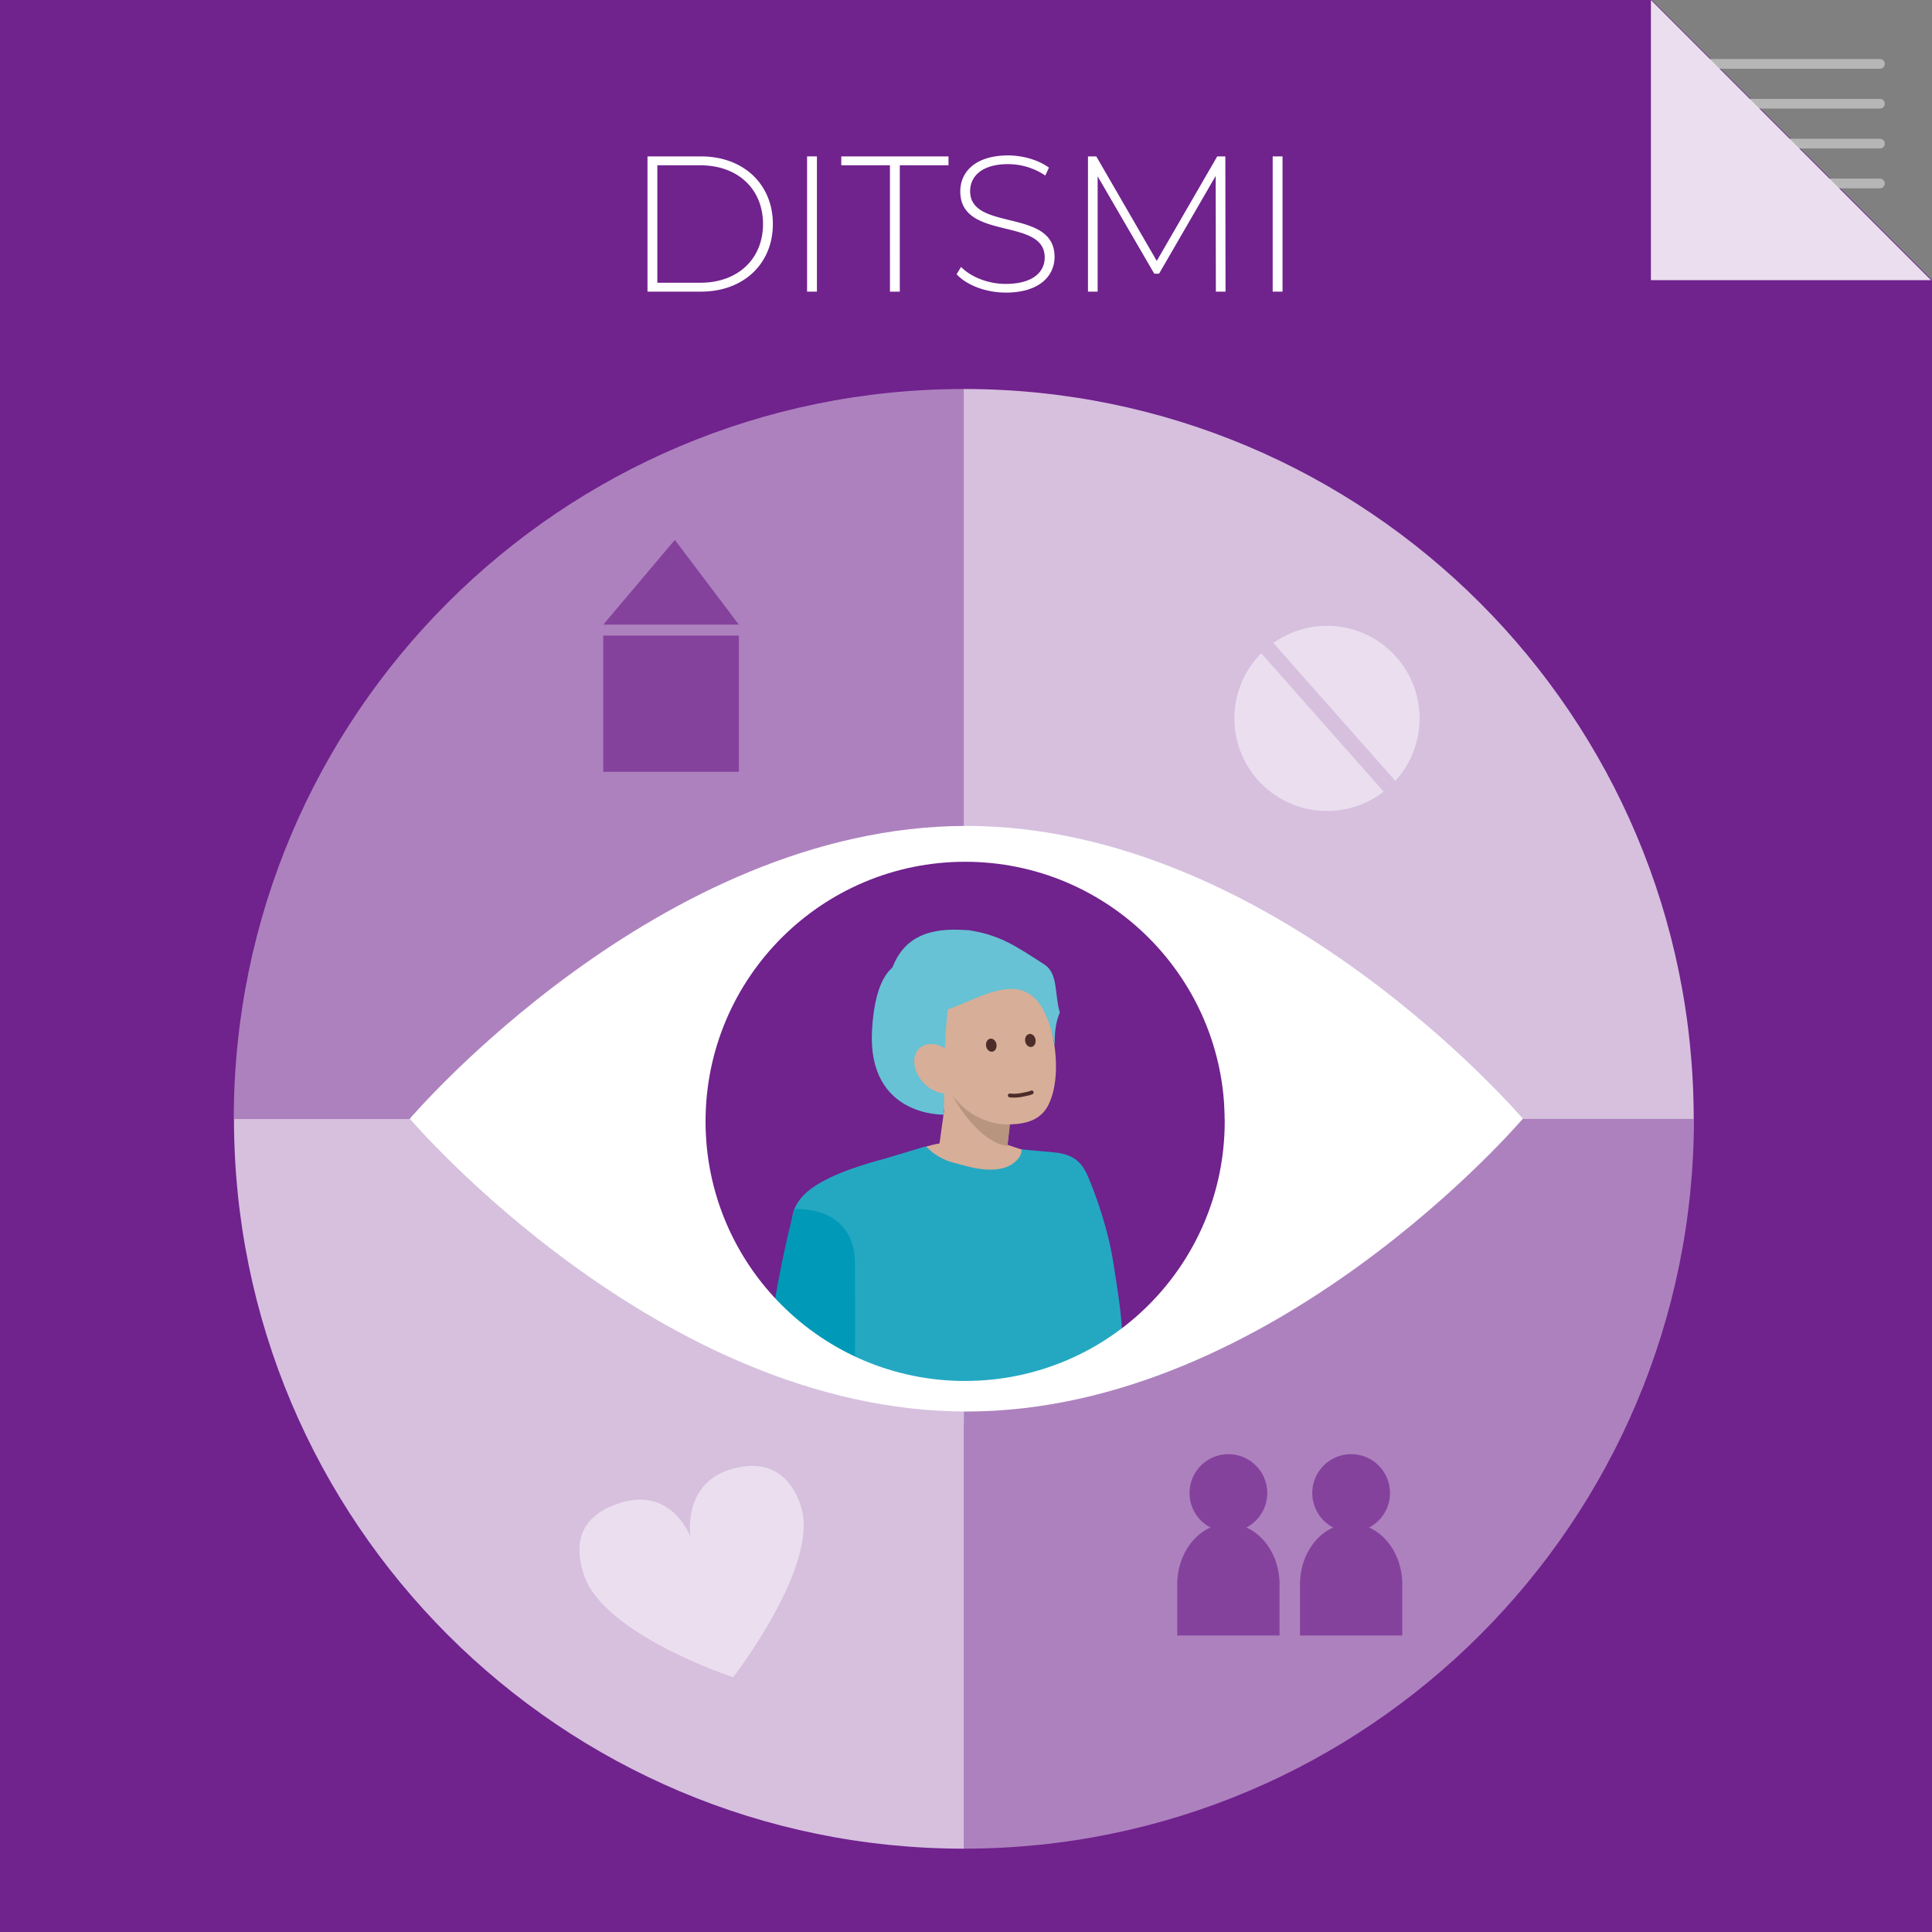 <svg xmlns="http://www.w3.org/2000/svg" viewBox="0 0 2000 2000"><rect x="0" y="0" width="2000" height="2000" fill="#808080" stroke="none"/><defs><style>.cls-1{fill:#70228d;}.cls-2,.cls-3{fill:#ebdfef;}.cls-2{stroke:#b6b6b6;stroke-width:10px;}.cls-10,.cls-2{stroke-linecap:round;}.cls-4{fill:#d7ae98;}.cls-5{fill:#24a8c2;}.cls-6{fill:#66c2d4;}.cls-7{fill:#0099b8;}.cls-8{fill:#b7957e;}.cls-9{fill:#4c2d2a;}.cls-10,.cls-14{fill:none;stroke-miterlimit:10;}.cls-10{stroke:#4c2d2a;stroke-width:4px;}.cls-11{fill:#ad81be;}.cls-12{fill:#d6c0de;}.cls-13{fill:#fff;}.cls-14{stroke:#d6c0de;stroke-width:16.45px;}.cls-15{fill:#84429d;}</style></defs><g id="Layer_2" data-name="Layer 2"><g id="Achtergrond"><polygon class="cls-1" points="2000 2000 1543.02 2000 0 2000 0 0 1709.79 0 2000 290 2000 2000"/><line class="cls-2" x1="1761.89" y1="66.13" x2="1946.14" y2="66.13"/><line class="cls-2" x1="1761.89" y1="107.39" x2="1946.14" y2="107.39"/><line class="cls-2" x1="1761.89" y1="148.66" x2="1946.14" y2="148.66"/><line class="cls-2" x1="1761.89" y1="189.93" x2="1946.14" y2="189.93"/><polygon class="cls-3" points="1999.02 290.03 1709.02 290.03 1709.02 0.03 1999.02 290.03"/></g><g id="Patient"><path class="cls-4" d="M1132.5,1325.58s-3.5-123.24-69.81-134.46c-10.09-1.71-27.08-10.1-38.91-9.9-61.37,1-52.7,1.64-97.73,17.33-17,5.91-29.12,54-27,72.23l-28.89,53.52C969.15,1359.24,1061.07,1373,1132.5,1325.58Z"/><path class="cls-5" d="M1161.38,1412.8c2-36-1.14-57-9.11-107.09-5.32-33.42-17.78-68.58-26-87.81-6.62-15.38-15.1-22-31.64-24.56l-7-.77-30.1-2.73,0,0a15.36,15.36,0,0,1-3.91,10.18c-7.43,8.22-16.56,10.07-23.47,10.56-15.95,1.14-28.16-3.12-40.29-6.25-26.68-6.89-29.32-19.44-33.43-17.08l-39.16,11.84c-132,35-101.58,71.82-71.86,142.85h0c0,.12,34.87,124.47,34.5,175"/><path class="cls-4" d="M1010.09,1206.25l17.05-3.43c14.53,2.21,13.69,2.34,14.58-4.44l7.82-80.62c1.39-14.3-9.36-27.81-23.89-30l-4.31-.65c-14.53-2.22-36.39,3.31-37.77,17.61l-11.89,85.43C970.29,1204.42,995.56,1204,1010.09,1206.25Z"/><path class="cls-4" d="M960.54,1005c11-22.57,30-28.27,48.82-17.84,17-9.24,39-.42,56.81,25.84,24.78,36.57,35.37,97.41,19.36,130.33-7,14.37-19.62,18.58-31.74,20.07a89.81,89.81,0,0,1-34.28-2.76c-40.36-10.9-40.59-5-57.1-29.39C937.63,1094.68,944.53,1037.91,960.54,1005Z"/><path class="cls-6" d="M986.64,1016.39c-11.82,38.83-8.37,125.83-9.73,137.5,0,0-79.29,2.43-74.2-87.58,6.35-112,73-59.64,73-59.64Z"/><path class="cls-7" d="M884.85,1512.9s.43-142.91.21-204.68-62.74-56.48-62.74-56.48S759.56,1480,813.48,1558.9"/><path class="cls-8" d="M1045.58,1164s-34.75,3.13-59.48-29.91c0,0,24.82,47.93,56.82,52.16Z"/><path class="cls-4" d="M949.19,1110.81c6.37,13.92,21.47,23.21,33.73,20.76s17-15.73,10.67-29.65-21.46-23.21-33.73-20.75S942.83,1096.9,949.19,1110.81Z"/><path class="cls-6" d="M974.09,1047.14c44.43-12.53,99.11-60.38,117.34,33,1.65,8.43-2.23-14.09,5.69-31.9-5.69-19.37-1.47-40.41-16.07-49.84-30.51-19.71-46-30.42-78.12-35.44l-7.74-.38c-46.71-2.29-70.2,17-77.39,62.27-.64,4-7.47,22.39-7.53,25.71l14.56-5.88C924.33,1071.25,947.24,1045.1,974.09,1047.14Z"/><path class="cls-9" d="M1071,1073.4c1.83,3.14,1.35,7.33-1.07,9.36s-5.85,1.13-7.67-2-1.35-7.33,1.06-9.36S1069.16,1070.26,1071,1073.4Z"/><path class="cls-9" d="M1030.54,1078.28c1.83,3.14,1.35,7.33-1.06,9.36s-5.86,1.12-7.68-2-1.35-7.33,1.06-9.36S1028.71,1075.14,1030.54,1078.28Z"/><path class="cls-10" d="M1068,1130.88c-1.77.88-6.27,1.89-10.64,2.66-7.53,1.33-12,.44-12,.44"/></g><g id="Formulier"><path class="cls-11" d="M1270.55,1160.87c0-.94,0-1.88,0-2.81h483c0,417.35-338.33,755.67-755.68,755.67V1432.29h1.24C1149,1432.3,1270.55,1310.78,1270.55,1160.87Z"/><path class="cls-12" d="M727.71,1158.08c0,.93,0,1.86,0,2.79,0,149.49,120.85,270.74,270.19,271.42v481.46c-417.35,0-755.68-338.32-755.68-755.67Z"/><path class="cls-11" d="M725,1155.56c0,.94,0,1.88,0,2.81H242C242,741,580.32,402.7,997.67,402.7V884.15l-1.24,0C846.52,884.13,725,1005.66,725,1155.56Z"/><path class="cls-12" d="M1267.83,1158.35c0-.93,0-1.85,0-2.79,0-149.49-120.85-270.74-270.19-271.41V402.68c417.36,0,755.68,338.32,755.68,755.67Z"/></g><g id="Tekst"><path class="cls-13" d="M670.28,161.9h55.4c44.4,0,74.4,29.2,74.4,70s-30,70-74.4,70h-55.4Zm54.6,130.8c39.6,0,65-25.2,65-60.8s-25.4-60.8-65-60.8h-44.4V292.7Z"/><path class="cls-13" d="M835.48,161.9h10.2v140h-10.2Z"/><path class="cls-13" d="M921.27,171.1H870.88v-9.2h111v9.2h-50.4V301.9h-10.2Z"/><path class="cls-13" d="M990.28,283.9l4.6-7.6c9.6,10,27.4,17.6,46.19,17.6,28,0,40.4-12.2,40.4-27.4,0-42-87.39-16.8-87.39-68.4,0-19.8,15.2-37.2,49.6-37.2,15.39,0,31.39,4.8,42.19,12.6l-3.8,8.2a69.16,69.16,0,0,0-38.39-11.8c-27.2,0-39.4,12.6-39.4,28,0,42,87.39,17.2,87.39,68,0,19.8-15.8,37-50.39,37C1020.48,302.9,1000.48,295.1,990.28,283.9Z"/><path class="cls-13" d="M1258.67,301.9l-.2-119.8-58.6,101.2h-5l-58.6-100.8V301.9h-10v-140h8.6l62.6,108.2,62.6-108.2h8.4l.2,140Z"/><path class="cls-13" d="M1317.47,161.9h10.2v140h-10.2Z"/></g><g id="Oog"><path class="cls-13" d="M1000.34,855c-318.17,0-576.1,303.1-576.1,303.1s257.93,303.1,576.1,303.1,576.09-303.1,576.09-303.1S1318.51,855,1000.34,855Zm-1.23,574.59c-148.41,0-268.72-120.31-268.72-268.72S850.7,892.11,999.11,892.11s268.72,120.31,268.72,268.72S1147.52,1429.55,999.11,1429.55Z"/></g><g id="pil"><path class="cls-3" d="M758.92,1736.27S623.08,1691.71,604,1628.92c-6-19.92-13.29-57.51,39.25-73.46s71.49,35.36,71.49,35.36-8.69-54.42,41.22-69.57,67.41,19.32,73.46,39.25C848,1621.53,758.92,1736.27,758.92,1736.27Z"/><circle class="cls-3" cx="1373.69" cy="743.7" r="95.84"/><line class="cls-14" x1="1292.99" y1="649.55" x2="1447.67" y2="824.41"/></g><g id="huis"><rect class="cls-15" x="624.51" y="657.93" width="140.36" height="141.04"/><polygon class="cls-15" points="624.51 646.63 764.87 646.63 698.59 558.9 624.51 646.63"/></g><g id="Sociaal_poppetjes" data-name="Sociaal poppetjes"><path class="cls-15" d="M1324.46,1636.08c-1.71-32.8-24.7-58.79-52.83-58.79s-51.12,26-52.83,58.79h-.11v57h105.88v-57Z"/><circle class="cls-15" cx="1271.63" cy="1545.58" r="40.26"/><path class="cls-15" d="M1451.52,1636.08c-1.71-32.8-24.7-58.79-52.83-58.79s-51.12,26-52.83,58.79h-.11v57h105.88v-57Z"/><circle class="cls-15" cx="1398.69" cy="1545.58" r="40.26"/></g></g></svg>